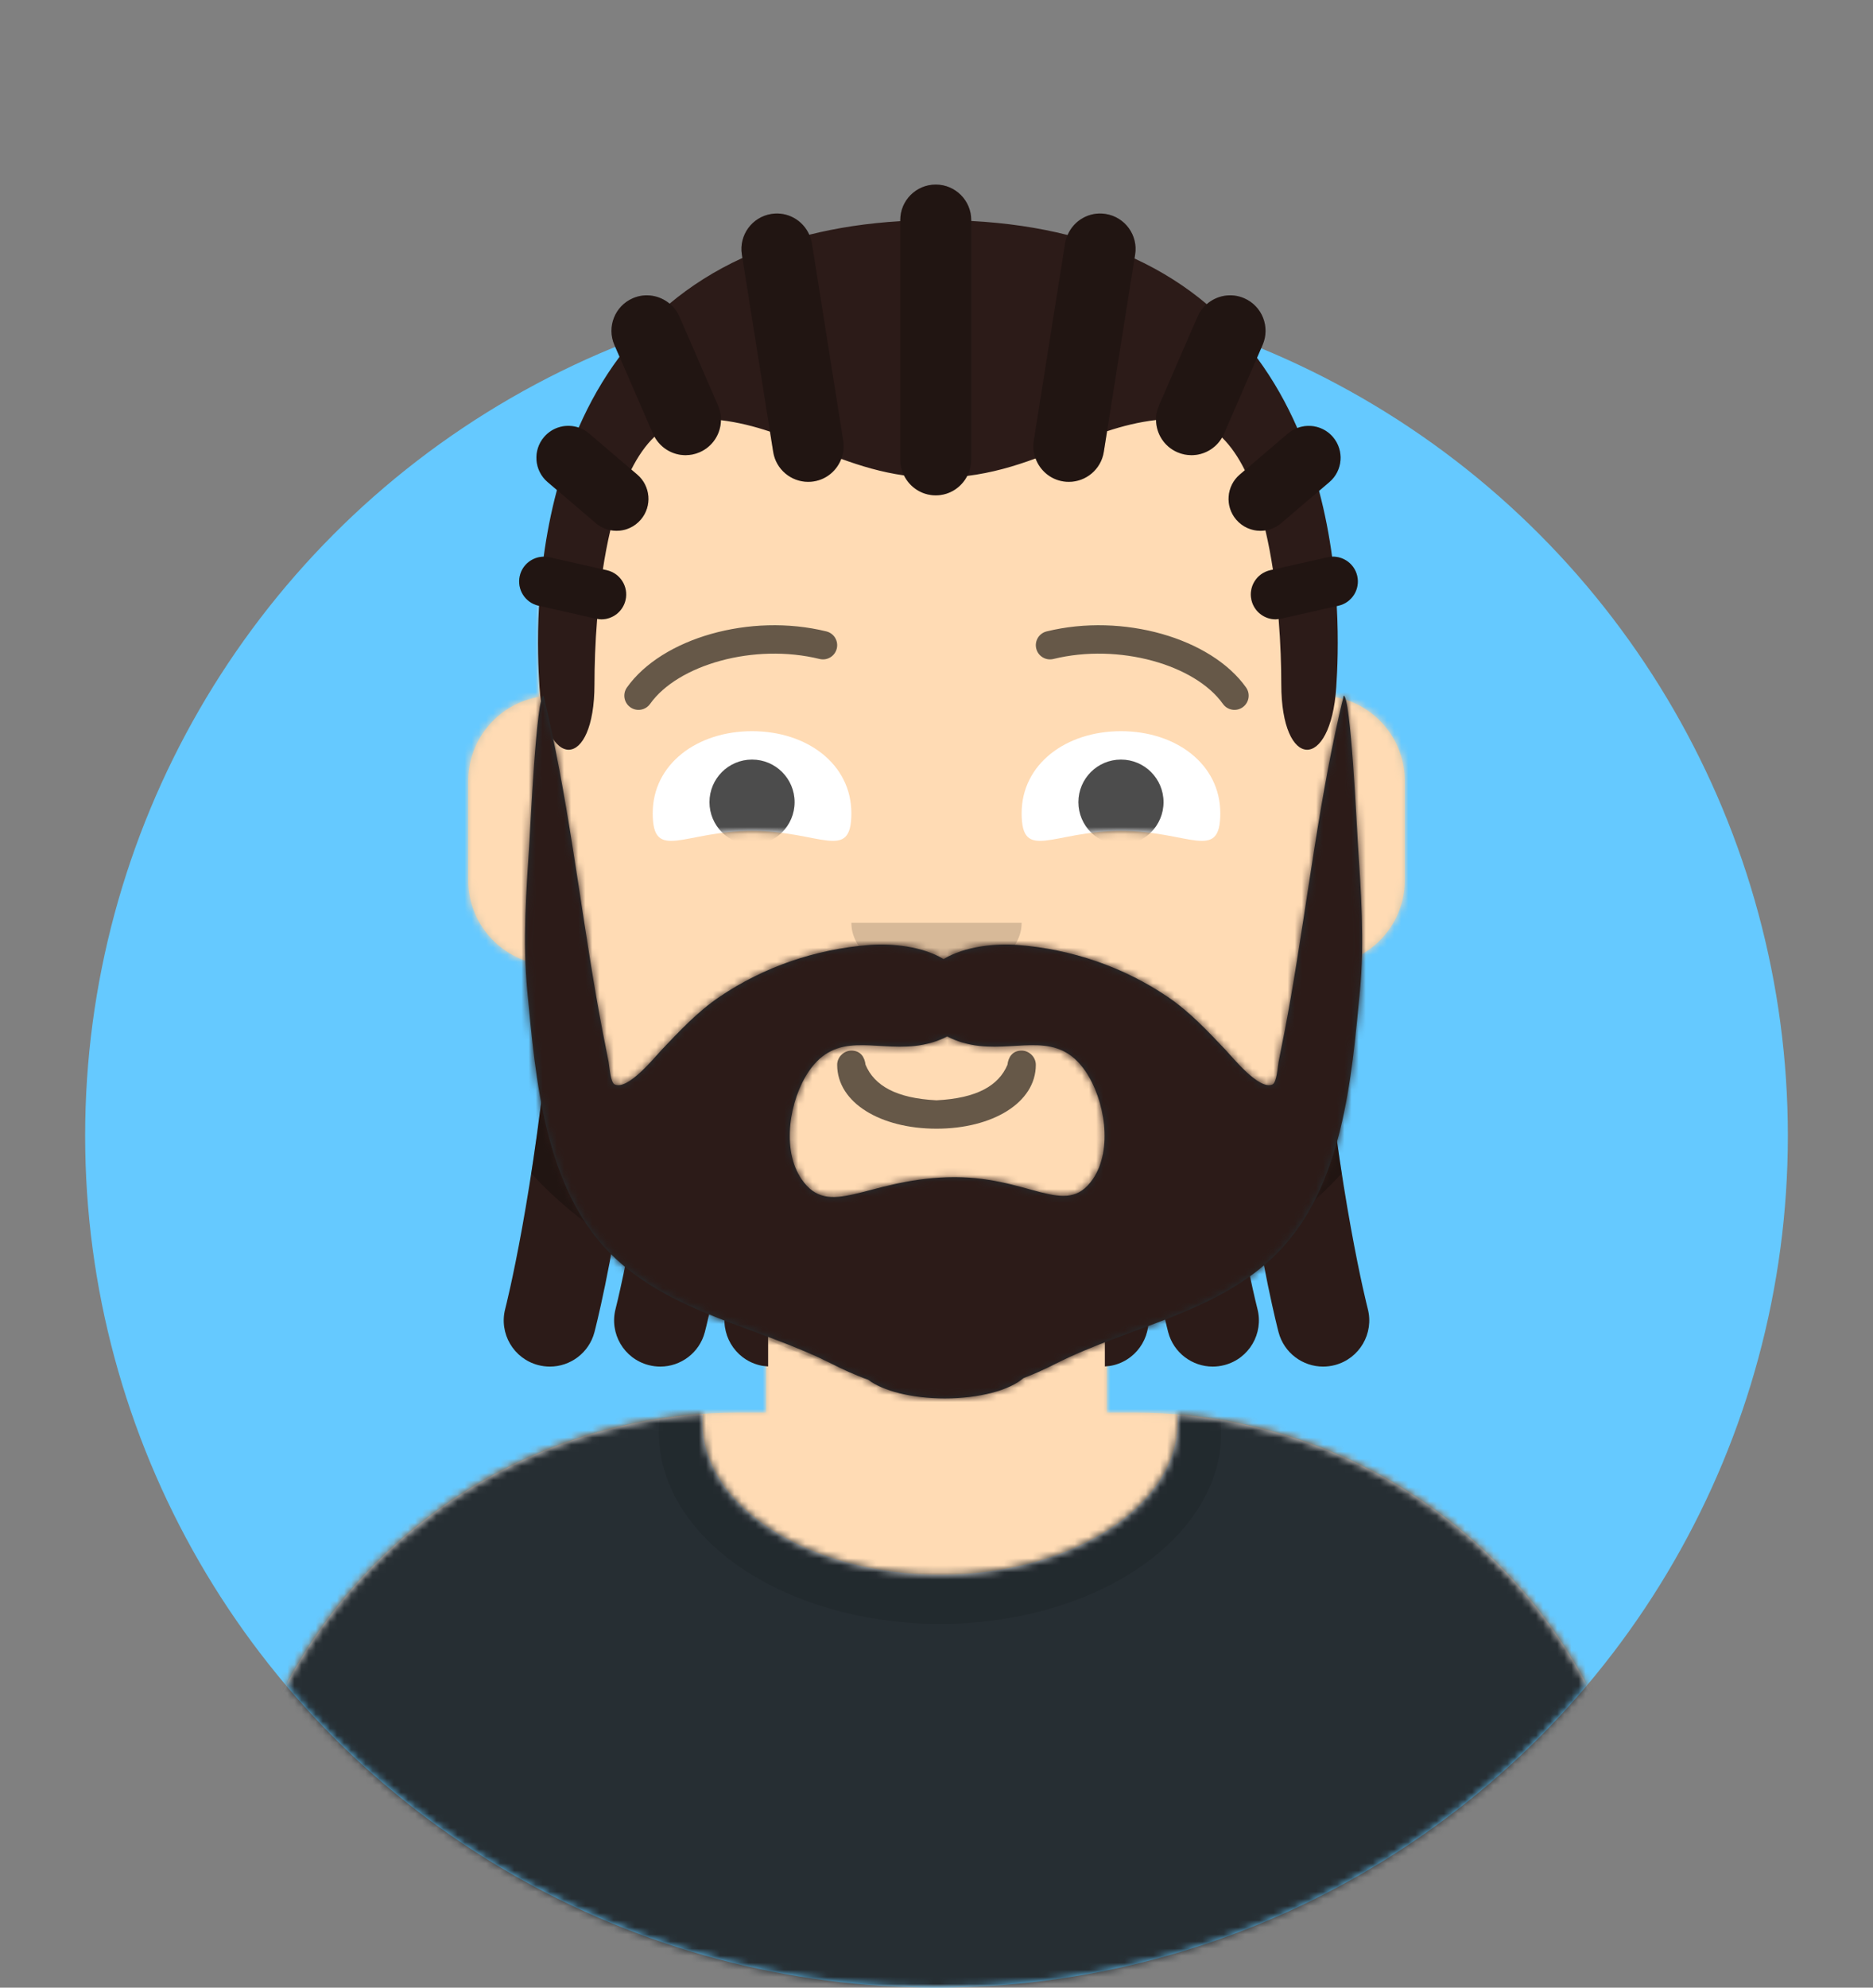 <svg xmlns="http://www.w3.org/2000/svg" xmlns:xlink="http://www.w3.org/1999/xlink" width="264px" height="280px" viewBox="0 0 264 280" version="1.1">
    <rect x="0" y="0" width="264" height="280" fill="#808080" stroke="none"/>
    <title id="circle_Title">Avataaar/Circle</title>
    <desc>Created with python_avatars</desc>
    <defs>
        <circle id="circle_path-1" cx="120" cy="120" r="120" />
        <path d="M-3.19744231e-14,160 L-3.19744231e-14,-1.42108547e-14 L264,-1.42108547e-14 L264,160 L252,160 C252,226.274 198.274,280 132,280 C65.726,280 12,226.274 12,160 L12,160 L-3.19744231e-14,160 Z" id="circle_path-3" />
        <path d="M100,0 C130.928,-5.68137151e-15 156,25.072 156,56 L156.001,62.166 C161.676,63.119 166,68.054 166,74 L166,88 C166,94.052 161.519,99.058 155.694,99.881 C153.628,119.686 141.238,136.422 124.001,144.61 L124,163 L128,163 C167.765,163 200,195.235 200,235 L200,244 L0,244 L0,235 C-4.86974701e-15,195.235 32.235,163 72,163 L76,163 L76,144.611 C58.763,136.422 46.372,119.687 44.305,99.881 C38.481,99.058 34,94.052 34,88 L34,74 C34,68.054 38.325,63.118 44,62.166 L44,56 C44,25.072 69.072,5.68137151e-15 100,0 Z" id="circle_path-5" />
        <path d="M83,36.348 C83,52.629 105.162,65.828 132.5,65.828 C159.838,65.828 182,52.629 182,36.348 C182,34.985 181.845,33.645 181.544,32.331 C210.784,41.488 232,68.792 232,101.052 L232,110 L32,110 L32,101.052 C32,68.397 53.739,40.82 83.534,32.002 C83.182,33.421 83,34.871 83,36.348 Z" id="circle_path-7" />
        <rect id="circle_path-9" x="0" y="0" width="264" height="280" />
        <path d="M74,0 C114.869,0 148,33.131 148,74 L148,84.148 L148,197.608 C135.525,187.237 119.491,181 102,181 L102,181 L98,181 L98,162.611 C115.531,154.283 128.048,137.115 129.791,116.867 C135.569,116.002 140,111.019 140,105 L140,105 L140,92 C140,87.354 137.359,83.324 133.497,81.33 C132.724,81.05 131.952,80.748 131.181,80.426 C130.795,80.32 130.401,80.233 130,80.166 L130,80.166 L130,79.917 C117.224,74.234 104.878,63.071 96.11,47.885 C93.175,42.801 90.831,37.595 89.066,32.397 C80.431,42.941 67.745,53.602 52.342,62.495 C42.778,68.017 33.147,72.291 24,75.266 L24,137.247 C29.602,148.318 38.773,157.278 50,162.611 L50,162.611 L50,181 L46,181 C38.327,181 30.935,182.2 24,184.423 L24,230 C24,244.106 13.569,255.776 0,257.716 L0,74 C0,33.131 33.131,0 74,0 Z" id="circle_path-11" />
    </defs>
    <g id="circle_Avataaar/Circle" stroke="none" stroke-width="1" fill="none" fill-rule="evenodd">
        <g id="circle_Circle" transform="translate(12, 40)">
            <mask id="circle_mask-2" fill="white">
                <use xlink:href="#circle_path-1" />
            </mask>
            <use id="circle_Background-Color" fill="#65C9FF" xlink:href="#circle_path-1" />
            <g id="circle_Fabric-Color" mask="url(#circle_mask-2)" fill="">
                <rect id="circle_🖍Color" x="0" y="0" width="240" height="240" />
            </g>
        </g>
        <mask id="circle_mask-4" fill="white">
            <use xlink:href="#circle_path-3" />
        </mask>
        <g id="circle_Mask" />
        <g id="circle_Avataaar" mask="url(#circle_mask-4)">
            <g id="circle_Body" transform="translate(32, 36)">
                <mask id="circle_mask-6" fill="white">
                    <use xlink:href="#circle_path-5" />
                </mask>
                <use fill="#D0C6AC" xlink:href="#circle_path-5" />
                <g id="circle_Skin-Color" mask="url(#circle_mask-6)" fill="#FFDBB4">
                    <g transform="translate(-32, 0)" id="circle_Color">
                        <rect x="0" y="0" width="264" height="244" />
                    </g>
                </g>
                <path d="M44,94 C44,124.928 69.072,150 100,150 C130.928,150 156,124.928 156,94 L156,94 L156,102 C156,132.928 130.928,158 100,158 C69.072,158 44,132.928 44,102 Z" id="circle_Neck-Shadow" fill-opacity="0.1" fill="#000000" mask="url(#circle_mask-6)" />
            </g>
            <g id="circle_Clothing" transform="translate(0, 170)">
                
            <defs>
        <path d="M99,30.348 C99,42.211 113.998,51.828 132.5,51.828 C151.002,51.828 166,42.211 166,30.348 C166,29.995 165.987,29.644 165.96,29.295 C202.936,32.325 232,63.294 232,101.052 L232,110 L32,110 L32,101.052 C32,62.952 61.593,31.764 99.047,29.219 C99.015,29.595 99,29.97 99,30.348 Z" id="shirt_crew_neck_path-1" />
    </defs>
    <g id="shirt_crew_neck_Clothing/Shirt-Crew-Neck" stroke="none" stroke-width="1" fill="none" fill-rule="evenodd">
        <mask id="shirt_crew_neck_mask-2" fill="white">
            <use xlink:href="#shirt_crew_neck_path-1" />
        </mask>
        <use id="shirt_crew_neck_Clothes" fill="#E6E6E6" xlink:href="#shirt_crew_neck_path-1" />
        <g id="shirt_crew_neck_Fabric-Color" mask="url(#shirt_crew_neck_mask-2)" fill="#262E33">
            <rect id="shirt_crew_neck_🖍Color" x="0" y="0" width="264" height="110" />
        </g>
        <g id="shirt_crew_neck_Shadowy" opacity="0.6" mask="url(#shirt_crew_neck_mask-2)" fill="#000000" fill-opacity="0.16">
            <g transform="translate(92, 4)" id="shirt_crew_neck_Hola-👋🏼">
                <ellipse cx="40.5" cy="27.848" rx="39.635" ry="26.914" />
            </g>
        </g>
    </g>
</g>
            <g id="circle_Face" transform="translate(76, 82)" fill="#000000">
                <g id="circle_Mouth" transform="translate(2, 52)">    
                    
                <g id="twinkle_Mouth/Twinkle" stroke="none" stroke-width="1" fill="none" fill-rule="evenodd" fill-opacity="0.6">
        <path d="M40,16 C40,21.372 46.158,25 54,25 C61.842,25 68,21.372 68,16 C68,14.895 67.05,14 66,14 C64.707,14 64.13,14.905 64,16 C62.758,18.938 59.683,20.716 54,21 C48.317,20.716 45.242,18.938 44,16 C43.87,14.905 43.293,14 42,14 C40.95,14 40,14.895 40,16 Z" id="twinkle_Mouth" fill="#000000" fill-rule="nonzero" />
    </g>
</g>
                <g id="circle_Nose" transform="translate(28, 40)" fill-opacity="0.16">
                    
                <g id="default_Nose/Default" stroke="none" stroke-width="1" fill="none" fill-rule="evenodd" fill-opacity="0.16">
        <path d="M16,8 C16,12.418 21.373,16 28,16 L28,16 C34.627,16 40,12.418 40,8" id="default_Nose" fill="#000000" />
    </g>
</g>
                <g id="circle_Eyes" transform="translate(0, 8)">
                    
                <defs>
        <path d="M14,14.048 C23.61,14.048 28,18.499 28,11.562 C28,4.624 21.732,0 14,0 C6.268,0 0,4.624 0,11.562 C0,18.499 4.39,14.048 14,14.048 Z" id="squint_path-1" />
        <path d="M14,14.048 C23.61,14.048 28,18.499 28,11.562 C28,4.624 21.732,0 14,0 C6.268,0 0,4.624 0,11.562 C0,18.499 4.39,14.048 14,14.048 Z" id="squint_path-3" />
    </defs>
    <g id="squint_Eyes/Squint-😊" stroke="none" stroke-width="1" fill="none" fill-rule="evenodd">
        <g id="squint_Eye" transform="translate(16, 13)">
            <mask id="squint_mask-2" fill="white">
                <use xlink:href="#squint_path-1" />
            </mask>
            <use id="squint_The-white-stuff" fill="#FFFFFF" xlink:href="#squint_path-1" />
            <circle fill-opacity="0.7" fill="#000000" mask="url(#squint_mask-2)" cx="14" cy="10" r="6" />
        </g>
        <g id="squint_Eye" transform="translate(68, 13)">
            <mask id="squint_mask-4" fill="white">
                <use xlink:href="#squint_path-3" />
            </mask>
            <use id="squint_Eyeball-Mask" fill="#FFFFFF" xlink:href="#squint_path-3" />
            <circle fill-opacity="0.7" fill="#000000" mask="url(#squint_mask-4)" cx="14" cy="10" r="6" />
        </g>
    </g>
</g>
                <g id="circle_Eyebrow" fill-opacity="0.6">
                    
                <g id="default_Eyebrow/Outline/Default" stroke="none" stroke-width="1" fill="none" fill-rule="evenodd" fill-opacity="0.6">
        <g id="default_I-Browse" transform="translate(12, 6)" fill="#000000" fill-rule="nonzero">
            <path d="M3.63,11.159 C7.545,5.65 18.278,2.561 27.523,4.831 C28.596,5.095 29.679,4.439 29.942,3.366 C30.206,2.293 29.55,1.21 28.477,0.947 C17.74,-1.69 5.312,1.887 0.37,8.841 C-0.27,9.742 -0.059,10.99 0.841,11.63 C1.742,12.27 2.99,12.059 3.63,11.159 Z" id="default_Eyebrow" />
            <path d="M61.63,11.159 C65.545,5.65 76.278,2.561 85.523,4.831 C86.596,5.095 87.679,4.439 87.942,3.366 C88.206,2.293 87.55,1.21 86.477,0.947 C75.74,-1.69 63.312,1.887 58.37,8.841 C57.73,9.742 57.941,10.99 58.841,11.63 C59.742,12.27 60.99,12.059 61.63,11.159 Z" id="default_Eyebrow" transform="translate(73, 6.039) scale(-1, 1) translate(-73, -6.039) " />
        </g>
    </g>
</g>
            </g>
            <g id="circle_Top">
                
            <defs>
        <path d="M264,0 L264,280 L232,280 L232,271 C232,231.235 199.765,199 160,199 L160,199 L156,199 L156.001,180.61 C173.531,172.282 186.048,155.114 187.791,134.867 C193.569,134.003 198,129.019 198,123 L198,123 L198,110 C198,104.054 193.676,99.119 188.001,98.166 L188,92 C188,61.072 162.928,36 132,36 C101.072,36 76,61.072 76,92 L76,92 L76,98.166 C70.325,99.118 66,104.054 66,110 L66,110 L66,123 C66,129.019 70.431,134.003 76.209,134.867 C77.952,155.115 90.469,172.283 108,180.611 L108,199 L104,199 C64.633,199 32.645,230.594 32.01,269.809 L32,271 L32,280 L0,280 L0,0 L264,0 Z" id="cornrows_hairstylecornrows-path-1" />
    </defs>
    <g id="cornrows_Hairstyle/Cornrows" stroke="none" stroke-width="1" fill="none" fill-rule="evenodd" transform="translate(-1, -1)">
        <g id="cornrows_template-for-hairstyles" opacity=".184" transform="translate(1, 0)">
            <mask id="cornrows_hairstylecornrows-mask-2" fill="#fff">
                <use xlink:href="#cornrows_hairstylecornrows-path-1" />
            </mask>
            <g id="cornrows_Mask-Hair" />
        </g>
        <g id="cornrows_Group-37" transform="translate(74, 27)">
            <path id="cornrows_Hair-Color" fill="#2C1B18" d="M 62.193 0.4 C 59.432 0.4 57.193 2.639 57.193 5.4 L 57.193 5.555 C 52.499 5.836 48.242 6.498 44.363 7.467 C 43.47 5.439 41.313 4.174 39.02 4.541 C 36.293 4.974 34.434 7.535 34.867 10.262 L 34.943 10.738 C 31.021 12.537 27.617 14.716 24.678 17.178 C 23.272 16.007 21.286 15.636 19.494 16.414 C 16.961 17.515 15.798 20.461 16.898 22.994 L 17.623 24.658 C 15.26 27.822 13.372 31.195 11.865 34.637 C 10.169 34.056 8.219 34.52 6.984 35.967 C 5.372 37.858 5.597 40.7 7.488 42.312 L 8.801 43.43 C 7.937 46.648 7.339 49.817 6.932 52.822 C 5.353 52.842 3.926 53.93 3.561 55.541 C 3.135 57.426 4.317 59.3 6.203 59.727 L 6.275 59.744 C 5.999 64.748 6.186 68.833 6.344 71.215 C 7.133 83.089 14.092 82.952 14.092 70.783 C 14.092 68.186 14.193 64.992 14.469 61.576 C 14.668 61.61 14.867 61.645 15.062 61.645 C 16.662 61.645 18.105 60.541 18.473 58.916 C 18.9 57.03 17.717 55.156 15.832 54.729 L 15.275 54.604 C 15.561 52.74 15.909 50.881 16.332 49.084 C 16.619 49.141 16.906 49.176 17.195 49.176 C 18.467 49.176 19.732 48.64 20.623 47.596 C 22.235 45.705 22.008 42.865 20.117 41.252 L 19.283 40.541 C 20.209 38.703 21.291 37.124 22.555 35.92 C 23.45 37.551 25.144 38.521 26.928 38.521 C 27.593 38.521 28.269 38.387 28.918 38.105 C 30.777 37.297 31.887 35.494 31.916 33.59 C 34.338 33.885 36.616 34.464 38.828 35.203 L 39.283 38.061 C 39.673 40.523 41.798 42.277 44.213 42.277 C 44.474 42.277 44.738 42.257 45.004 42.215 C 46.838 41.923 48.259 40.661 48.875 39.041 C 51.635 40.048 54.528 40.917 57.723 41.375 C 58.538 43.031 60.224 44.18 62.193 44.18 C 64.134 44.18 65.799 43.062 66.627 41.447 C 70.135 41.011 73.281 40.08 76.268 38.982 C 76.871 40.63 78.303 41.92 80.16 42.215 C 80.425 42.257 80.69 42.277 80.951 42.277 C 83.367 42.277 85.491 40.523 85.881 38.061 L 86.344 35.146 C 88.551 34.417 90.825 33.848 93.246 33.568 C 93.266 35.479 94.379 37.294 96.246 38.105 C 96.894 38.387 97.571 38.521 98.236 38.521 C 99.978 38.521 101.638 37.598 102.549 36.035 C 103.787 37.248 104.853 38.817 105.762 40.643 L 105.047 41.252 C 103.156 42.865 102.929 45.705 104.541 47.596 C 105.432 48.64 106.697 49.176 107.969 49.176 C 108.202 49.176 108.433 49.151 108.664 49.115 C 109.087 50.915 109.435 52.774 109.721 54.641 L 109.332 54.729 C 107.447 55.156 106.264 57.03 106.691 58.916 C 107.059 60.541 108.503 61.645 110.102 61.645 C 110.242 61.645 110.38 61.613 110.521 61.596 C 110.796 65.004 110.898 68.191 110.898 70.783 C 110.898 82.952 117.856 83.089 118.645 71.215 C 118.803 68.839 118.99 64.768 118.717 59.781 L 118.961 59.727 C 120.847 59.3 122.029 57.426 121.602 55.541 C 121.224 53.871 119.707 52.758 118.059 52.82 C 117.657 49.853 117.068 46.728 116.221 43.551 L 117.676 42.312 C 119.568 40.7 119.792 37.858 118.18 35.967 C 116.909 34.477 114.883 34.038 113.154 34.699 C 111.665 31.29 109.802 27.947 107.477 24.807 L 108.264 22.994 C 109.365 20.461 108.204 17.515 105.67 16.414 C 103.84 15.619 101.804 16.018 100.395 17.248 C 97.477 14.792 94.1 12.614 90.209 10.812 L 90.297 10.262 C 90.731 7.535 88.871 4.974 86.143 4.541 C 83.835 4.171 81.664 5.455 80.781 7.506 C 76.699 6.475 72.186 5.792 67.195 5.529 L 67.195 5.4 C 67.195 2.639 64.955 0.4 62.193 0.4 z M 8.018 116.4 C 5.606 142.796 1.595 158.454 1.516 158.76 C 0.603 162.232 2.676 165.787 6.148 166.699 C 6.702 166.844 7.259 166.914 7.807 166.914 C 10.688 166.914 13.321 164.982 14.088 162.064 C 14.254 161.432 16.423 153.036 18.555 138.324 C 13.558 131.979 9.903 124.53 8.018 116.4 z M 116.582 116.4 C 114.697 124.53 111.042 131.979 106.045 138.324 C 108.177 153.036 110.346 161.432 110.512 162.064 C 111.279 164.982 113.912 166.914 116.793 166.914 C 117.341 166.914 117.897 166.844 118.451 166.699 C 121.923 165.787 123.997 162.232 123.084 158.76 C 123.005 158.454 118.994 142.796 116.582 116.4 z M 20.57 140.736 C 18.762 152.154 17.123 158.566 17.072 158.76 C 16.16 162.232 18.234 165.785 21.705 166.697 C 22.259 166.842 22.816 166.914 23.363 166.914 C 26.245 166.914 28.878 164.982 29.645 162.064 C 29.757 161.639 30.776 157.687 32.08 150.68 C 27.803 147.899 23.933 144.547 20.57 140.736 z M 104.031 140.736 C 100.668 144.547 96.797 147.899 92.52 150.68 C 93.824 157.687 94.843 161.639 94.955 162.064 C 95.722 164.982 98.356 166.914 101.238 166.914 C 101.785 166.914 102.341 166.842 102.895 166.697 C 106.366 165.785 108.441 162.232 107.529 158.76 C 107.478 158.566 105.839 152.154 104.031 140.736 z M 34.131 151.949 C 33.263 156.281 32.659 158.644 32.629 158.762 C 31.717 162.233 33.792 165.785 37.264 166.697 C 37.699 166.811 38.133 166.868 38.566 166.891 L 38.566 154.312 C 37.048 153.591 35.57 152.799 34.131 151.949 z M 90.469 151.949 C 89.03 152.799 87.551 153.591 86.033 154.312 L 86.033 166.891 C 86.466 166.868 86.901 166.811 87.336 166.697 C 90.808 165.785 92.885 162.233 91.973 158.762 C 91.943 158.644 91.337 156.281 90.469 151.949 z " transform="translate(-3.3,-0.4)" />
            <path d="M58.894,0.001 C56.133,0.001 53.894,2.24 53.894,5 L53.894,38.781 C53.894,41.542 56.133,43.781 58.894,43.781 C61.655,43.781 63.894,41.542 63.894,38.781 L63.894,5 C63.894,2.24 61.655,0.001 58.894,0.001" id="cornrows_Fill-19" fill-opacity=".24" fill="#000" />
            <path d="M41.443,8.294 C41.01,5.566 38.45,3.704 35.721,4.14 C32.993,4.573 31.134,7.135 31.567,9.862 L35.982,37.661 C36.373,40.123 38.498,41.877 40.914,41.877 C41.174,41.877 41.439,41.857 41.704,41.815 C44.432,41.381 46.291,38.819 45.858,36.092 L41.443,8.294 Z" id="cornrows_Fill-21" fill-opacity=".24" fill="#000" />
            <path d="M22.772,18.608 C21.671,16.075 18.726,14.915 16.193,16.015 C13.661,17.115 12.5,20.061 13.6,22.593 L19.04,35.112 C19.859,36.996 21.698,38.121 23.628,38.121 C24.293,38.121 24.97,37.987 25.619,37.705 C28.151,36.605 29.313,33.659 28.212,31.127 L22.772,18.608 Z" id="cornrows_Fill-23" fill-opacity=".24" fill="#000" />
            <path d="M10.027,35.062 C8.137,33.45 5.298,33.676 3.683,35.568 C2.071,37.459 2.297,40.298 4.189,41.911 L10.979,47.7 C11.825,48.422 12.863,48.776 13.896,48.776 C15.168,48.776 16.431,48.239 17.322,47.196 C18.934,45.304 18.709,42.465 16.817,40.852 L10.027,35.062 Z" id="cornrows_Fill-25" fill-opacity=".24" fill="#000" />
            <path d="M12.531,54.329 L4.448,52.499 C2.568,52.074 0.688,53.254 0.261,55.141 C-0.165,57.026 1.017,58.9 2.903,59.327 L10.986,61.156 C11.246,61.215 11.506,61.244 11.762,61.244 C13.361,61.244 14.804,60.141 15.172,58.515 C15.599,56.63 14.416,54.756 12.531,54.329" id="cornrows_Fill-27" fill-opacity=".24" fill="#000" />
            <path d="M82.843,4.14 C80.114,3.703 77.553,5.566 77.12,8.294 L72.705,36.092 C72.273,38.819 74.132,41.381 76.86,41.814 C77.125,41.857 77.389,41.877 77.65,41.877 C80.066,41.877 82.191,40.122 82.581,37.661 L86.996,9.862 C87.43,7.135 85.571,4.573 82.843,4.14" id="cornrows_Fill-29" fill-opacity=".24" fill="#000" />
            <path d="M102.371,16.015 C99.839,14.915 96.893,16.076 95.793,18.608 L90.352,31.127 C89.252,33.66 90.413,36.605 92.946,37.705 C93.595,37.987 94.271,38.121 94.936,38.121 C96.867,38.121 98.706,36.996 99.524,35.112 L104.965,22.594 C106.065,20.061 104.904,17.116 102.371,16.015" id="cornrows_Fill-31" fill-opacity=".24" fill="#000" />
            <path d="M107.586,47.7 L114.376,41.911 C116.268,40.298 116.493,37.458 114.881,35.567 C113.267,33.676 110.427,33.45 108.537,35.062 L101.747,40.851 C99.856,42.464 99.63,45.304 101.242,47.195 C102.133,48.239 103.397,48.776 104.669,48.776 C105.701,48.776 106.739,48.423 107.586,47.7" id="cornrows_Fill-33" fill-opacity=".24" fill="#000" />
            <path d="M118.302,55.141 C117.875,53.255 115.995,52.074 114.115,52.5 L106.032,54.329 C104.147,54.756 102.964,56.63 103.391,58.516 C103.759,60.141 105.202,61.244 106.801,61.244 C107.058,61.244 107.318,61.216 107.577,61.157 L115.66,59.327 C117.546,58.9 118.729,57.026 118.302,55.141" id="cornrows_Fill-35" fill-opacity=".24" fill="#000" />
        </g>
        <path d="M75.877,166.3 C79.181,169.898 83.074,173.147 87.466,175.946 C88.034,172.806 88.646,169.132 89.256,164.923 C84.258,158.578 80.603,151.13 78.718,143 C77.886,152.109 76.863,159.938 75.877,166.3" id="cornrows_Fill-10" fill-opacity=".24" fill="#000" />
        <path d="M91.27,167.337 C90.654,171.232 90.059,174.527 89.538,177.209 C93.287,179.406 97.361,181.284 101.687,182.81 C102.013,181.257 102.383,179.412 102.78,177.28 C98.503,174.499 94.633,171.148 91.27,167.337" id="cornrows_Fill-12" fill-opacity=".24" fill="#000" />
        <path d="M103.77,183.517 C105.564,184.09 107.395,184.609 109.267,185.057 L109.267,180.913 C107.749,180.192 106.27,179.4 104.832,178.55 C104.399,180.705 104.033,182.371 103.77,183.517" id="cornrows_Fill-14" fill-opacity=".24" fill="#000" />
        <path d="M176.744,166.3 C180.048,169.898 183.941,173.147 188.333,175.946 C188.901,172.806 189.513,169.132 190.123,164.923 C185.125,158.578 181.47,151.13 179.585,143 C178.753,152.109 177.73,159.938 176.744,166.3" id="cornrows_Fill-10" fill-opacity=".24" fill="#000" transform="translate(183.434, 159.473) scale(-1, 1) translate(-183.434, -159.473)" />
        <path d="M164.952,167.337 C164.336,171.232 163.741,174.527 163.22,177.209 C166.969,179.406 171.043,181.284 175.369,182.81 C175.695,181.257 176.065,179.412 176.462,177.28 C172.185,174.499 168.315,171.148 164.952,167.337" id="cornrows_Fill-12" fill-opacity=".24" fill="#000" transform="translate(169.841, 175.074) scale(-1, 1) translate(-169.841, -175.074)" />
        <path d="M156.733,183.517 C158.527,184.09 160.358,184.609 162.23,185.057 L162.23,180.913 C160.712,180.192 159.233,179.4 157.795,178.55 C157.362,180.705 156.996,182.371 156.733,183.517" id="cornrows_Fill-14" fill-opacity=".24" fill="#000" transform="translate(159.482, 181.803) scale(-1, 1) translate(-159.482, -181.803)" />
    </g>
    <g id="cornrows_Facial-Hair" transform="translate(49, 72)"><defs>
        <path d="M84.504,93.841 C72.993,94.219 67.858,99.721 63.991,94.13 C61.088,89.932 62.303,82.874 65.015,78.903 C68.874,73.251 74.109,75.985 79.962,75.34 C81.554,75.165 83.153,74.723 84.504,74 C85.856,74.723 87.455,75.165 89.046,75.34 C94.9,75.985 100.135,73.251 103.994,78.903 C106.706,82.874 107.92,89.932 105.018,94.13 C101.15,99.721 96.016,93.463 84.504,93.841 Z M140.391,26 C136.967,40.075 135.393,54.434 132.91,68.671 C132.393,71.639 131.826,74.596 131.225,77.55 C131.098,78.17 130.974,80.473 130.363,80.764 C128.512,81.648 124.739,76.947 123.73,75.885 C121.197,73.219 118.685,70.529 115.599,68.437 C109.365,64.21 102.065,61.711 94.47,61.118 C91.292,60.869 86.995,61.303 84,63.11 C81.005,61.303 76.708,60.869 73.53,61.118 C65.934,61.711 58.635,64.21 52.4,68.437 C49.315,70.529 46.803,73.219 44.269,75.885 C43.261,76.947 39.488,81.648 37.637,80.764 C37.026,80.473 36.902,78.17 36.775,77.55 C36.174,74.596 35.607,71.639 35.09,68.671 C32.607,54.434 31.034,40.075 27.609,26 C26.613,26 25.739,44.748 25.627,46.495 C25.175,53.589 24.646,60.525 25.322,67.626 C26.486,79.875 27.699,95.234 37.033,104.588 C45.466,113.039 57.71,114.806 68.271,120.141 C69.631,120.828 71.435,121.676 73.38,122.371 C75.429,123.934 79.493,125 84.174,125 C89.085,125 93.316,123.827 95.254,122.138 C96.955,121.493 98.518,120.753 99.729,120.141 C110.289,114.805 122.534,113.039 130.967,104.588 C140.301,95.234 141.514,79.875 142.679,67.626 C143.353,60.525 142.825,53.589 142.373,46.495 C142.261,44.748 141.387,26 140.391,26 Z" id="beard_medium_path-1" />
    </defs>
    <g id="beard_medium_Facial-Hair/Beard-Medium" stroke="none" stroke-width="1" fill="none" fill-rule="evenodd">
        <mask id="beard_medium_mask-2" fill="white">
            <use xlink:href="#beard_medium_path-1" />
        </mask>
        <use id="beard_medium_Beardness" fill="#252E32" xlink:href="#beard_medium_path-1" />
        <g id="beard_medium_Facial-Hair-Color" mask="url(#beard_medium_mask-2)" fill="#2C1B18">
            <rect id="beard_medium_Color" x="0" y="0" width="168" height="152" />
        </g>
    </g>
</g>
    <g id="cornrows_Accessory" transform="translate(62, 85)" />
</g>
        </g>
    </g>
</svg>